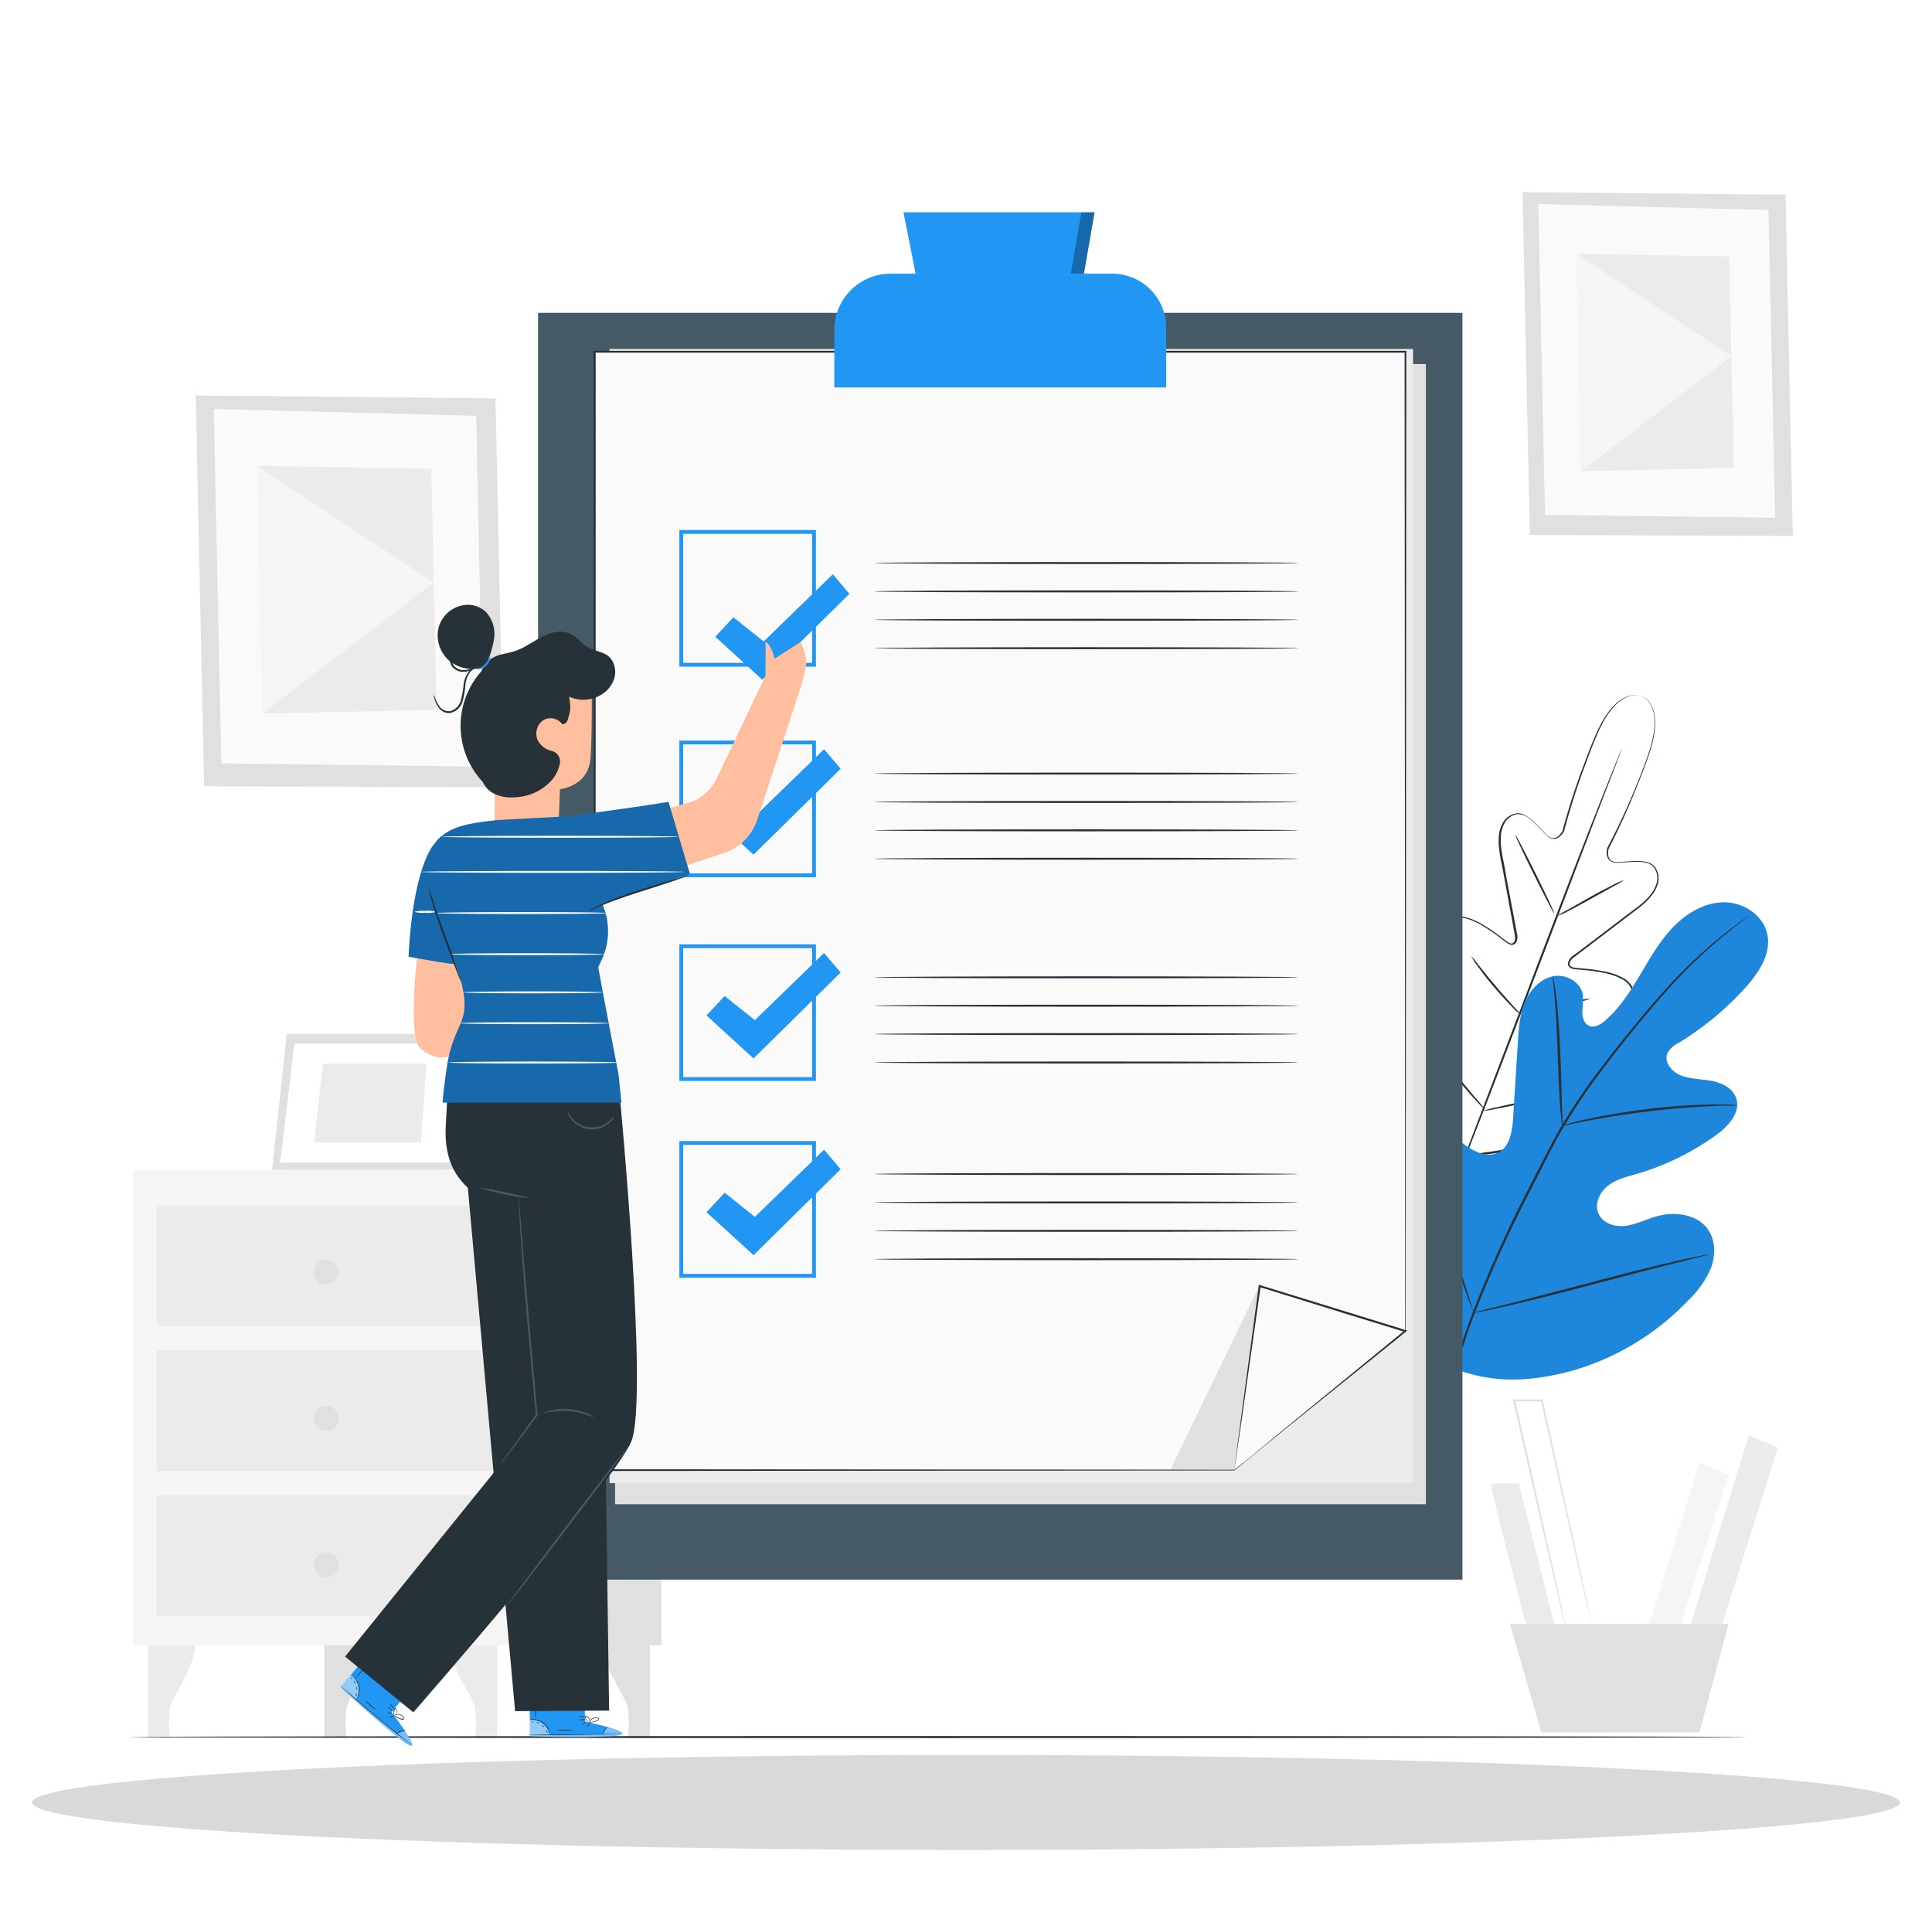 <svg xmlns="http://www.w3.org/2000/svg" width="295" height="291" fill="none"><g clip-path="url(#a)" filter="url(#b)"><g filter="url(#c)"><ellipse cx="147.5" cy="271.181" fill="#D9D9D9" rx="142.6" ry="7.251"/></g><path fill="#EBEBEB" d="M22.568 246.71v14.608h3.37a20.26 20.26 0 0 1 0-4.627c.32-1.717 3.98-6.152 3.87-9.958l-7.24-.023Z"/><path fill="#E0E0E0" d="M49.526 246.71v14.608h3.37a20.26 20.26 0 0 1 0-4.627c.32-1.717 3.98-6.152 3.87-9.958l-7.24-.023Z"/><path fill="#EBEBEB" d="M75.914 246.71v14.608h-3.376c.174-1.537.174-3.09 0-4.627-.325-1.717-3.98-6.152-3.876-9.958l7.252-.023Z"/><path fill="#E0E0E0" d="M99.24 246.71v14.608h-3.37c.174-1.537.174-3.09 0-4.627-.32-1.717-3.98-6.152-3.87-9.958l7.24-.023Z"/><path fill="#F5F5F5" d="M101.01 174.676H20.275v72.5h80.735v-72.5Z"/><path fill="#E0E0E0" d="m79.26 174.676.6 72.5h21.15v-72.5H79.26Z"/><path fill="#EBEBEB" d="M75.74 180.013H23.906v18.449h51.832v-18.449ZM75.74 202.135H23.906v18.449h51.832v-18.449ZM75.74 224.262H23.906v18.449h51.832v-18.449Z"/><path fill="#E0E0E0" d="m43.776 153.846-2.235 20.748h28.646l2.375-20.748H43.776Z"/><path fill="#fff" d="m44.957 155.336-2.176 18.152h25.852l2.09-18.152H44.957Z"/><path fill="#EBEBEB" d="m49.305 158.391-1.338 12.048H64.28l.838-12.048H49.305ZM71.537 162.78l5.92 11.896-7.27-.082 1.35-11.814Z"/><path fill="#E0E0E0" d="M51.72 190.198a1.894 1.894 0 0 1-1.167 1.757 1.898 1.898 0 1 1 1.167-1.757ZM51.72 212.547a1.898 1.898 0 1 1-3.796 0 1.898 1.898 0 0 1 3.796 0ZM51.72 234.89a1.898 1.898 0 1 1-3.796 0 1.898 1.898 0 0 1 3.796 0ZM75.658 56.82l-45.774-.442 1.274 59.655 45.775.169-1.275-59.381Z"/><path fill="#FAFAFA" d="m72.707 59.48-40.07-1.036 1.158 54.103 40.059.495-1.147-53.562Z"/><path fill="#EBEBEB" d="m65.869 67.564-26.592-.442.815 37.818 26.562-.57-.785-36.806Z"/><path fill="#F5F5F5" d="m40.092 104.94 26.15-19.997-26.965-17.82.815 37.817Z"/><path fill="#E0E0E0" d="m272.636 25.724-40.164-.39 1.123 52.34 40.153.145-1.112-52.095Z"/><path fill="#FAFAFA" d="m270.04 28.064-35.153-.914 1.019 47.462 35.141.431-1.007-46.979Z"/><path fill="#EBEBEB" d="m264.04 35.153-23.321-.39.71 33.174 23.303-.495-.692-32.29Z"/><path fill="#F5F5F5" d="m241.429 67.937 22.942-17.541-23.652-15.633.71 33.174Z"/><path fill="#EBEBEB" d="M227.647 222.499c-.168.512 5.82 23.28 5.82 23.28l4.109-.856-5.651-22.424h-4.278Z"/><path fill="#F5F5F5" d="m259.489 219.245-8.218 26.533h4.795l7.875-24.647-4.452-1.886Z"/><path fill="#EBEBEB" d="m267.02 215.136-9.417 30.643h4.795l9.074-28.757-4.452-1.886Z"/><path fill="#E0E0E0" d="m230.557 243.899 4.796 16.604h24.136l4.452-16.604h-33.384Z"/><path fill="#E0E0E0" d="M243.006 243.899a1.527 1.527 0 0 1-.052-.175l-.128-.506c-.111-.466-.262-1.123-.46-1.961l-1.659-7.252-5.418-24.182.146.122h-4.226l.146-.186c2.147 9.515 4.074 18.042 5.453 24.199a5688.79 5688.79 0 0 0 1.606 7.275c.175.844.32 1.502.419 1.973.041.216.076.384.099.512a.55.55 0 0 1 0 .181 1.527 1.527 0 0 1-.052-.175c-.035-.128-.076-.297-.128-.506-.116-.466-.274-1.123-.477-1.961-.402-1.746-.978-4.197-1.694-7.252-1.414-6.158-3.364-14.672-5.541-24.182l-.046-.181h4.54l.029.117c2.089 9.515 3.969 18.042 5.325 24.199.658 3.067 1.193 5.541 1.565 7.275.175.844.309 1.502.408 1.973l.099.512a.575.575 0 0 1 .046.181Z"/><path fill="#263238" d="M266.595 261.196c0 .081-55.255.151-123.384.151-68.13 0-123.384-.07-123.384-.151 0-.082 55.243-.152 123.413-.152 68.169 0 123.355.07 123.355.152ZM250.706 102.345a2.864 2.864 0 0 0-1.676-.128c-.674.173-1.3.495-1.833.943a9.688 9.688 0 0 0-1.863 2.17c-1.193 1.828-2.13 4.354-3.224 7.299a106.605 106.605 0 0 0-3.282 10.26 2.958 2.958 0 0 1-.676.844 1.336 1.336 0 0 1-1.059.338 1.984 1.984 0 0 1-.972-.582c-.273-.25-.529-.518-.785-.792a18.835 18.835 0 0 0-1.613-1.571 2.976 2.976 0 0 0-2.042-.832 2.75 2.75 0 0 0-1.869 1.245 4.74 4.74 0 0 0-.646 2.328c-.099 1.665.384 3.347.675 5.087.291 1.74.658 3.527.996 5.348.174.914.343 1.834.518 2.765l.262 1.408a1.815 1.815 0 0 1-.169 1.49.716.716 0 0 1-.347.251.715.715 0 0 1-.427.011 2.036 2.036 0 0 1-.693-.355l-1.164-.885a27.749 27.749 0 0 0-2.468-1.664 9.542 9.542 0 0 0-2.758-1.164 3.19 3.19 0 0 0-1.467 0c-.48.121-.904.405-1.199.803a4.912 4.912 0 0 0-.785 2.91c.001 1.059.105 2.115.308 3.155a40.07 40.07 0 0 0 1.775 6.274c.222.521.391 1.063.506 1.617a1.164 1.164 0 0 1-.215.903 1.49 1.49 0 0 1-.169.168.653.653 0 0 1-.227.134.71.71 0 0 1-.506-.116 8.404 8.404 0 0 1-1.344-1.071l-1.246-1.164a18.503 18.503 0 0 0-2.648-2.13 5.499 5.499 0 0 0-1.531-.699 1.901 1.901 0 0 0-1.554.192 2.255 2.255 0 0 0-.878 1.351 6.852 6.852 0 0 0-.21 1.699c.006 1.177.152 2.35.437 3.492a30.052 30.052 0 0 0 2.531 6.687 50.362 50.362 0 0 0 3.766 6.257 33.905 33.905 0 0 0 2.27 2.91c.779.966 1.571 1.926 2.363 2.91v.035l-.14-.058 3.701-.536a35.705 35.705 0 0 0 3.649-.628 51.627 51.627 0 0 0 6.984-2.101 30.49 30.49 0 0 0 6.373-3.254 14.272 14.272 0 0 0 2.66-2.275c.39-.424.724-.895.995-1.403.278-.48.369-1.046.256-1.589a1.882 1.882 0 0 0-1.018-1.193 5.813 5.813 0 0 0-1.601-.512 18.88 18.88 0 0 0-3.393-.204h-1.699a8.58 8.58 0 0 1-1.746-.11.69.69 0 0 1-.454-.257.655.655 0 0 1-.076-.256 1.052 1.052 0 0 1 0-.238 1.201 1.201 0 0 1 .448-.809 8.837 8.837 0 0 1 1.461-.856 39.534 39.534 0 0 0 5.535-3.451 15.772 15.772 0 0 0 2.328-2.13 4.914 4.914 0 0 0 1.374-2.677 2.155 2.155 0 0 0-.35-1.403 3.157 3.157 0 0 0-1.082-.989 9.428 9.428 0 0 0-2.811-1.007 26.81 26.81 0 0 0-2.945-.425l-1.467-.14a1.898 1.898 0 0 1-.751-.203.734.734 0 0 1-.389-.722 1.841 1.841 0 0 1 .878-1.211l1.164-.861 2.241-1.705 4.33-3.289c1.391-1.088 2.875-2.008 3.923-3.311a4.704 4.704 0 0 0 1.071-2.142 2.753 2.753 0 0 0-.547-2.182 1.978 1.978 0 0 0-.949-.582 4.557 4.557 0 0 0-1.123-.187c-.75-.019-1.5.008-2.247.082-.372 0-.745.052-1.111.058a1.969 1.969 0 0 1-1.1-.239 1.335 1.335 0 0 1-.582-.96 3.054 3.054 0 0 1 .064-1.082 106.272 106.272 0 0 0 4.51-9.702c1.164-2.91 2.171-5.413 2.532-7.566a9.92 9.92 0 0 0 .116-2.852 4.535 4.535 0 0 0-.681-1.944 2.68 2.68 0 0 0-1.286-1.071c.141.038.276.095.402.169.374.214.693.513.931.873.38.592.621 1.263.704 1.961a9.8 9.8 0 0 1-.087 2.881c-.349 2.159-1.339 4.656-2.497 7.566a105.877 105.877 0 0 1-4.435 9.818c-.08.328-.1.667-.058 1.001a1.174 1.174 0 0 0 .477.833c.304.16.647.231.99.203.36 0 .727-.035 1.1-.064a18.389 18.389 0 0 1 2.275-.087c.395.016.786.08 1.164.192.4.107.763.322 1.048.623.253.326.436.702.537 1.102.1.401.115.819.045 1.226a4.85 4.85 0 0 1-1.118 2.246c-1.076 1.339-2.572 2.27-3.951 3.364l-4.325 3.294-2.235 1.7-1.134.867a2.638 2.638 0 0 0-.518.454 1.194 1.194 0 0 0-.268.582.48.48 0 0 0 .262.477c.205.1.429.157.657.169l1.467.14a26.02 26.02 0 0 1 2.968.425 9.783 9.783 0 0 1 2.91 1.03c.464.267.862.635 1.164 1.076.304.463.443 1.015.396 1.566a5.23 5.23 0 0 1-1.438 2.84c-.722.8-1.522 1.527-2.386 2.171a40.194 40.194 0 0 1-5.57 3.492 8.33 8.33 0 0 0-1.408.815.9.9 0 0 0-.349.791c0 .047 0 .158.041.152a.494.494 0 0 0 .267.122c.547.088 1.1.123 1.653.105h1.7a18.136 18.136 0 0 1 3.445.203 5.736 5.736 0 0 1 1.688.542 2.193 2.193 0 0 1 1.164 1.379c.132.611.032 1.25-.279 1.793a7.028 7.028 0 0 1-1.036 1.46 14.596 14.596 0 0 1-2.713 2.328 30.221 30.221 0 0 1-6.436 3.289 51.135 51.135 0 0 1-7.043 2.118c-1.208.274-2.43.484-3.66.629l-3.708.541h-.087l-.052-.07h-.03l-2.363-2.91a35.711 35.711 0 0 1-2.275-2.91 50.6 50.6 0 0 1-3.795-6.303 30.508 30.508 0 0 1-2.543-6.757 14.513 14.513 0 0 1-.448-3.544c0-.601.075-1.199.221-1.781a2.548 2.548 0 0 1 1.001-1.513 2.19 2.19 0 0 1 1.793-.233 5.808 5.808 0 0 1 1.606.733 18.473 18.473 0 0 1 2.689 2.165l1.245 1.164c.396.385.829.73 1.292 1.03.083.06.183.093.285.093 0 0 .088-.052.128-.081l.128-.128a.884.884 0 0 0 .152-.687 8.129 8.129 0 0 0-.489-1.554 40.169 40.169 0 0 1-1.781-6.32 16.526 16.526 0 0 1-.308-3.207 5.189 5.189 0 0 1 .849-3.073 2.436 2.436 0 0 1 1.339-.896 3.467 3.467 0 0 1 1.589 0 9.75 9.75 0 0 1 2.834 1.164 25.63 25.63 0 0 1 2.491 1.682l1.164.884c.173.141.371.249.582.32a.478.478 0 0 0 .518-.174c.115-.174.181-.375.192-.582a2.52 2.52 0 0 0-.076-.687c-.087-.472-.168-.937-.256-1.403-.174-.931-.343-1.856-.512-2.764-.332-1.828-.663-3.609-.983-5.349-.321-1.74-.769-3.428-.67-5.145.017-.85.254-1.682.687-2.415a2.954 2.954 0 0 1 2.031-1.339c.412-.033.826.049 1.193.239.358.173.692.39.996.646.575.497 1.119 1.03 1.629 1.595.248.271.505.533.768.785.237.251.54.431.873.518a1.156 1.156 0 0 0 .914-.296c.255-.22.468-.485.629-.78a104.592 104.592 0 0 1 3.329-10.273c1.106-2.939 2.06-5.47 3.276-7.298a9.691 9.691 0 0 1 1.898-2.177 4.601 4.601 0 0 1 1.868-.931 2.795 2.795 0 0 1 1.28 0c.17.021.336.07.489.146Z"/><path fill="#263238" d="M247.651 110.26a.689.689 0 0 1-.059.192l-.197.547c-.193.495-.46 1.199-.798 2.09-.71 1.833-1.717 4.458-2.962 7.688l-9.667 25.398c-3.76 9.894-7.205 18.898-9.755 25.37-1.268 3.236-2.328 5.849-3.049 7.653-.361.885-.646 1.577-.85 2.066-.099.227-.169.402-.227.541l-.087.175a.67.67 0 0 1 .058-.186c.047-.14.116-.32.198-.547.192-.501.46-1.199.797-2.096.71-1.833 1.717-4.452 2.963-7.682l9.667-25.387c3.759-9.923 7.199-18.892 9.754-25.363 1.269-3.236 2.328-5.855 3.05-7.654.36-.884.646-1.583.849-2.072.099-.221.169-.401.227-.535l.088-.198Z"/><path fill="#263238" d="M247.965 130.368c-.46.33-.947.62-1.455.867l-3.562 1.979c-1.397.774-2.666 1.467-3.603 1.938a7.926 7.926 0 0 1-1.553.675 11.78 11.78 0 0 1 1.455-.867l3.55-2.008a83.45 83.45 0 0 1 3.614-1.909 8.885 8.885 0 0 1 1.554-.675ZM237.32 135.455c-.076.035-1.461-2.607-3.09-5.902-1.63-3.294-2.91-5.994-2.823-6.035.087-.041 1.461 2.607 3.096 5.902 1.636 3.294 2.893 5.994 2.817 6.035ZM232.233 150.953a8.46 8.46 0 0 1-1.28-1.164c-.757-.756-1.746-1.833-2.823-3.078a43.282 43.282 0 0 1-2.566-3.295 8.148 8.148 0 0 1-.937-1.455c.399.416.769.859 1.106 1.327.663.838 1.577 1.985 2.63 3.225 1.054 1.239 2.031 2.328 2.741 3.125a11.4 11.4 0 0 1 1.129 1.315ZM242.878 148.451a8.737 8.737 0 0 1-1.536.454c-.955.238-2.282.547-3.748.873-1.467.326-2.806.582-3.772.791a8.216 8.216 0 0 1-1.583.239 8.562 8.562 0 0 1 1.537-.448c.954-.239 2.281-.582 3.754-.879 1.472-.297 2.799-.582 3.765-.786a8.644 8.644 0 0 1 1.583-.244ZM240.125 162.71c-.646.223-1.307.4-1.978.529-1.234.286-2.91.664-4.819 1.06-1.909.395-3.603.745-4.843.977-.664.159-1.339.266-2.019.32a13.78 13.78 0 0 1 1.979-.529c1.228-.285 2.91-.664 4.819-1.059 1.909-.396 3.596-.745 4.836-.978a13.21 13.21 0 0 1 2.025-.32ZM226.768 165.433a2.272 2.272 0 0 1-.436-.395c-.268-.268-.64-.664-1.1-1.164a85.033 85.033 0 0 1-6.612-8.265 35.265 35.265 0 0 1-.896-1.327 2.078 2.078 0 0 1-.291-.518c.146.134.275.284.384.449l.978 1.274c.815 1.077 1.95 2.561 3.242 4.167a210.591 210.591 0 0 0 3.358 4.074c.495.538.953 1.108 1.373 1.705Z"/><path fill="#2196F3" d="M220.948 204.422c-10.103-8.148-11.57-22.076-10.301-34.42.215-2.06.134-4.254 1.24-6 1.105-1.746 3.492-2.823 5.278-1.828 1.485.827 2.026 2.66 2.782 4.191a12.131 12.131 0 0 0 4.528 4.958c1.269.774 2.87 1.304 4.214.675 1.851-.861 2.229-3.305 2.357-5.36l.716-11.488c.128-2.061.268-4.156 1.042-6.059.774-1.903 2.328-3.62 4.301-4.039 1.973-.419 4.33.884 4.603 2.91a18.73 18.73 0 0 1-.116 2.561c0 .855.332 1.827 1.123 2.118.792.291 1.665-.227 2.328-.786 2.264-1.926 3.882-4.498 5.413-7.065 1.53-2.567 3.015-5.197 5.098-7.327 2.084-2.131 4.86-3.743 7.816-3.708 2.957.035 5.96 2.066 6.507 5.005.547 2.939-1.344 5.774-3.346 7.991a45.953 45.953 0 0 1-10.197 8.457 3.767 3.767 0 0 0-1.746 1.606c-.541 1.339.663 2.788 1.985 3.335 1.495.611 3.172.582 4.76.867 1.589.285 3.277 1.123 3.778 2.677.698 2.159-1.211 4.237-3.038 5.564a39.466 39.466 0 0 1-12.03 5.925c-1.554.448-3.178.821-4.47 1.798-1.292.978-2.154 2.776-1.513 4.272.64 1.496 2.496 2.095 4.074 1.909 1.577-.186 3.078-.948 4.627-1.414 2.91-.873 6.53-.425 8.148 2.136 1.076 1.688 1.03 3.928.296 5.82a15.045 15.045 0 0 1-3.463 4.865 39.574 39.574 0 0 1-17.681 10.698c-6.704 1.821-12.804 2.019-19.159-.809"/><path fill="#000" d="M220.948 204.422c-10.103-8.148-11.57-22.076-10.301-34.42.215-2.06.134-4.254 1.24-6 1.105-1.746 3.492-2.823 5.278-1.828 1.485.827 2.026 2.66 2.782 4.191a12.131 12.131 0 0 0 4.528 4.958c1.269.774 2.87 1.304 4.214.675 1.851-.861 2.229-3.305 2.357-5.36l.716-11.488c.128-2.061.268-4.156 1.042-6.059.774-1.903 2.328-3.62 4.301-4.039 1.973-.419 4.33.884 4.603 2.91a18.73 18.73 0 0 1-.116 2.561c0 .855.332 1.827 1.123 2.118.792.291 1.665-.227 2.328-.786 2.264-1.926 3.882-4.498 5.413-7.065 1.53-2.567 3.015-5.197 5.098-7.327 2.084-2.131 4.86-3.743 7.816-3.708 2.957.035 5.96 2.066 6.507 5.005.547 2.939-1.344 5.774-3.346 7.991a45.953 45.953 0 0 1-10.197 8.457 3.767 3.767 0 0 0-1.746 1.606c-.541 1.339.663 2.788 1.985 3.335 1.495.611 3.172.582 4.76.867 1.589.285 3.277 1.123 3.778 2.677.698 2.159-1.211 4.237-3.038 5.564a39.466 39.466 0 0 1-12.03 5.925c-1.554.448-3.178.821-4.47 1.798-1.292.978-2.154 2.776-1.513 4.272.64 1.496 2.496 2.095 4.074 1.909 1.577-.186 3.078-.948 4.627-1.414 2.91-.873 6.53-.425 8.148 2.136 1.076 1.688 1.03 3.928.296 5.82a15.045 15.045 0 0 1-3.463 4.865 39.574 39.574 0 0 1-17.681 10.698c-6.704 1.821-12.804 2.019-19.159-.809" opacity=".1"/><path fill="#263238" d="M220.157 213.594a90.712 90.712 0 0 1 4.516-16.698 185.075 185.075 0 0 1 8.666-19.316l2.532-4.947c.838-1.624 1.665-3.23 2.572-4.755a93.367 93.367 0 0 1 5.71-8.451c1.95-2.601 3.888-4.999 5.721-7.228 1.833-2.229 3.591-4.266 5.267-6.059a73.678 73.678 0 0 1 11.052-9.754l.669-.471c.074-.057.152-.107.233-.152a.976.976 0 0 1-.209.181l-.646.506a73.42 73.42 0 0 0-2.474 1.95 77.107 77.107 0 0 0-8.427 7.926c-1.659 1.799-3.399 3.847-5.238 6.077a193.205 193.205 0 0 0-5.686 7.24 91.16 91.16 0 0 0-5.669 8.427 73.604 73.604 0 0 0-2.555 4.737l-2.532 4.947a190.68 190.68 0 0 0-8.677 19.265 92.567 92.567 0 0 0-4.581 16.622"/><path fill="#263238" d="M238.554 167.861a4.015 4.015 0 0 1-.146-.891 70.715 70.715 0 0 1-.215-2.444c-.145-2.061-.256-4.924-.367-8.073-.11-3.148-.262-6.006-.442-8.066a104.328 104.328 0 0 0-.227-2.433c-.052-.298-.07-.6-.052-.902.094.286.161.58.198.879.104.582.227 1.402.349 2.433.25 2.054.442 4.912.582 8.072.139 3.16.192 5.925.256 8.078.041.972.07 1.787.099 2.444a4.78 4.78 0 0 1-.035.903ZM265.303 164.735a5.272 5.272 0 0 1-1.065.058c-.681 0-1.665 0-2.91.082-2.433.099-5.82.343-9.493.785-3.672.443-7.024.984-9.422 1.45-1.199.221-2.165.43-2.835.582-.343.09-.693.151-1.047.18a6.09 6.09 0 0 1 1.012-.326 48.911 48.911 0 0 1 2.817-.692c2.387-.53 5.721-1.118 9.429-1.566a92.926 92.926 0 0 1 9.533-.669c1.222 0 2.211 0 2.91.035.359-.005.717.022 1.071.081ZM225.034 196.419a1.203 1.203 0 0 1-.157-.332l-.39-.989c-.332-.855-.78-2.113-1.309-3.667-1.066-3.113-2.404-7.461-3.818-12.274-1.415-4.813-2.707-9.172-3.708-12.303-.489-1.525-.896-2.777-1.193-3.708l-.32-1.007a1.353 1.353 0 0 1-.087-.36c.066.103.119.215.157.331.105.268.233.582.384.99.332.855.78 2.112 1.315 3.666 1.065 3.114 2.404 7.462 3.812 12.281 1.409 4.818 2.713 9.166 3.714 12.297.488 1.525.89 2.776 1.164 3.708l.32 1.006c.055.115.094.236.116.361ZM260.909 187.515c-.113.06-.235.101-.361.122l-1.042.273-3.841.961c-3.248.809-7.712 1.979-12.647 3.282-4.935 1.304-9.417 2.433-12.682 3.178-1.629.372-2.951.663-3.87.844l-1.059.204c-.122.03-.247.044-.373.04.113-.054.232-.093.355-.116l1.048-.274 3.841-.96c3.242-.809 7.711-1.985 12.647-3.288 4.935-1.304 9.417-2.433 12.676-3.178a141.03 141.03 0 0 1 3.87-.838l1.059-.204c.124-.03.251-.046.379-.046Z"/><path fill="#455A64" d="M223.3 43.76H82.159V237.16H223.3V43.761Z"/><path fill="#E0E0E0" d="M217.718 225.659H93.915V51.577h123.803v174.082Z"/><path fill="#EBEBEB" d="M215.763 222.429H93.071V49.279h122.692v173.15Z"/><path fill="#FAFAFA" d="m202.581 208.956-14.131 11.506H90.784V49.715h123.803v149.504l-12.006 9.737Z"/><path fill="#263238" d="M202.581 208.938s.25-.215.756-.628l2.264-1.851 8.957-7.293v.035c0-24.56-.046-79.152-.087-149.504l.134.14H90.802l.15-.152c0 64.195 0 123.414-.034 170.748l-.116-.123 97.665.07h-.035l10.616-8.608 2.66-2.147c.582-.477.89-.71.89-.71l-.873.727-2.66 2.206-10.581 8.649-97.7.081h-.122v-.122c0-47.334 0-106.553-.03-170.747v-.152h124.095v.134c-.041 70.376-.076 124.944-.087 149.504l-8.992 7.258-2.276 1.903-.791.582Z"/><path fill="#2196F3" d="M135.982 37.783h33.844a8.234 8.234 0 0 1 8.235 8.236v9.131h-50.669v-8.782a8.592 8.592 0 0 1 8.59-8.585Z"/><path fill="#2196F3" d="m139.806 37.783-1.851-9.37h29.176l-1.624 9.37h-25.701ZM124.587 97.776h-20.853V76.917h20.853v20.86Zm-20.271-.582h19.689V77.5h-19.689v19.695Z"/><path fill="#263238" d="M198.297 81.957c0 .082-14.521.152-32.423.152s-32.429-.07-32.429-.152c0-.081 14.515-.151 32.429-.151s32.423.064 32.423.151ZM198.297 86.287c0 .088-14.521.152-32.423.152s-32.429-.064-32.429-.152c0-.087 14.515-.151 32.429-.151s32.423.07 32.423.151ZM198.297 90.623c0 .082-14.521.152-32.423.152s-32.429-.07-32.429-.152c0-.081 14.515-.151 32.429-.151s32.423.07 32.423.151ZM198.297 94.96c0 .08-14.521.15-32.423.15s-32.429-.07-32.429-.15c0-.082 14.515-.152 32.429-.152s32.423.058 32.423.151Z"/><path fill="#2196F3" d="M124.587 129.92h-20.853v-20.859h20.853v20.859Zm-20.271-.582h19.689v-19.695h-19.689v19.695Z"/><path fill="#2196F3" d="m107.877 119.921 2.771-2.974 4.615 3.69 10.563-10.255 2.532 2.986-13.299 13.118-7.182-6.565Z"/><path fill="#263238" d="M198.297 114.101c0 .082-14.521.152-32.423.152s-32.429-.07-32.429-.152c0-.081 14.515-.151 32.429-.151s32.423.07 32.423.151ZM198.297 118.437c0 .082-14.521.152-32.423.152s-32.429-.07-32.429-.152c0-.081 14.515-.151 32.429-.151s32.423.064 32.423.151ZM198.297 122.767c0 .087-14.521.151-32.423.151s-32.429-.064-32.429-.151 14.515-.151 32.429-.151 32.423.07 32.423.151ZM198.297 127.103c0 .081-14.521.151-32.423.151s-32.429-.07-32.429-.151c0-.082 14.515-.151 32.429-.151s32.423.069 32.423.151Z"/><path fill="#2196F3" d="M124.587 161.028h-20.853v-20.859h20.853v20.859Zm-20.271-.582h19.689v-19.695h-19.689v19.695Z"/><path fill="#2196F3" d="m107.877 151.029 2.771-2.974 4.615 3.69 10.563-10.255 2.532 2.986-13.299 13.118-7.182-6.565Z"/><path fill="#263238" d="M198.297 145.209c0 .082-14.521.151-32.423.151s-32.429-.069-32.429-.151c0-.081 14.515-.151 32.429-.151s32.423.064 32.423.151ZM198.297 149.539c0 .088-14.521.152-32.423.152s-32.429-.064-32.429-.152c0-.087 14.515-.151 32.429-.151s32.423.07 32.423.151ZM198.297 153.875c0 .087-14.521.151-32.423.151s-32.429-.064-32.429-.151 14.515-.151 32.429-.151 32.423.069 32.423.151ZM198.297 158.211c0 .081-14.521.151-32.423.151s-32.429-.07-32.429-.151c0-.082 14.515-.151 32.429-.151s32.423.069 32.423.151Z"/><path fill="#2196F3" d="M124.587 191.065h-20.853v-20.859h20.853v20.859Zm-20.271-.582h19.689v-19.695h-19.689v19.695Z"/><path fill="#2196F3" d="m107.877 181.066 2.771-2.974 4.615 3.69 10.563-10.255 2.532 2.98-13.299 13.118-7.182-6.559Z"/><path fill="#263238" d="M198.297 175.24c0 .087-14.521.152-32.423.152s-32.429-.065-32.429-.152 14.515-.151 32.429-.151 32.423.093 32.423.151ZM198.297 179.576c0 .082-14.521.151-32.423.151s-32.429-.069-32.429-.151c0-.081 14.515-.151 32.429-.151s32.423.07 32.423.151ZM198.297 183.912c0 .082-14.521.151-32.423.151s-32.429-.069-32.429-.151c0-.081 14.515-.151 32.429-.151s32.423.064 32.423.151ZM198.297 188.242c0 .087-14.521.151-32.423.151s-32.429-.064-32.429-.151 14.515-.151 32.429-.151 32.423.07 32.423.151Z"/><path fill="#E0E0E0" d="m192.332 192.194-13.573 28.11h9.691l3.882-28.11Z"/><path fill="#FAFAFA" d="m188.449 220.462 3.882-28.111 22.256 6.868-26.138 21.243Z"/><path fill="#263238" d="m188.449 220.462 7.485-6.164 18.56-15.196.052.256-8.596-2.642-13.636-4.231.18-.116c-1.164 8.148-2.159 15.161-2.863 20.131-.704 4.836-1.065 7.333-1.164 7.962a1.366 1.366 0 0 1 0-.128l.052-.384c.047-.367.111-.879.198-1.531.181-1.368.437-3.329.763-5.82.675-5.011 1.618-12.059 2.718-20.294v-.163l.157.046 13.671 4.214 8.59 2.654.268.081-.215.175a15299.989 15299.989 0 0 1-18.787 15.132l-5.489 4.406-1.466 1.164-.373.296-.105.152Z"/><path fill="#000" d="m165.111 28.413-1.606 9.37h2.002l1.624-9.37h-2.555" opacity=".3"/><path fill="#FFBE9D" d="M79.656 127.237a5.23 5.23 0 0 0 3.88-1.313 5.25 5.25 0 0 0 1.748-3.704c.11-2.852.21-5.733.21-5.733s4.318-.401 4.656-4.656c.337-4.254.169-14.137.169-14.137a14.88 14.88 0 0 0-15.05.966l.261 15.039v8.096c.006 2.689 1.42 5.238 4.126 5.442Z"/><path fill="#263238" d="M85.866 106.593a2.198 2.198 0 0 0-2.91-.64 2.485 2.485 0 0 0-.826 3.108 3.263 3.263 0 0 0 2.095 1.583 1.643 1.643 0 0 1 1.286 1.746 5.472 5.472 0 0 1-1.501 2.974 7.884 7.884 0 0 1-4.947 2.328c-1.822.215-3.906-.163-4.965-1.659-.774-1.088-.826-2.514-.855-3.847l-.198-9.451a13.782 13.782 0 0 1 .215-3.394 4.563 4.563 0 0 1 1.793-2.805c1.041-.686 2.357-.745 3.538-1.123 1.484-.483 2.742-1.46 4.127-2.17 1.385-.71 3.078-1.136 4.47-.437 1 .5 1.67 1.495 2.636 2.048 1.385.786 3.265.582 3.934 2.642a3.422 3.422 0 0 1 0 2.171c-.937 2.765-4.359 3.882-6.827 2.689-.046.466.413 1.508-.081 2.986-.157.477-.21 1.193-.949 1.21"/><path fill="#263238" d="M74.07 97.776a14.548 14.548 0 0 0 1.373-4.295 4.922 4.922 0 0 0-1.345-4.15 4.073 4.073 0 0 0-2.817-.995 4.76 4.76 0 0 0-4.295 3.405 5.121 5.121 0 0 0 1.746 5.238 5.57 5.57 0 0 0 5.54.721"/><path fill="#2196F3" d="M74.907 96.234a2.107 2.107 0 0 1-2.025 1.978c0-.087.628-.256 1.164-.815.535-.558.78-1.187.861-1.163Z"/><path fill="#263238" d="M73.504 97.281c-.333.35-.728.636-1.163.844a3.346 3.346 0 0 1-1.525.437 2.134 2.134 0 0 1-1.787-.803 2.357 2.357 0 0 1-.314-1.933c.135-.517.379-.999.715-1.414a4.34 4.34 0 0 1 1.013-1.018c-.259.402-.539.79-.838 1.164a3.81 3.81 0 0 0-.617 1.35 2.129 2.129 0 0 0 .285 1.693 1.909 1.909 0 0 0 1.543.699 3.33 3.33 0 0 0 1.431-.35c.757-.39 1.228-.715 1.257-.669Z"/><path fill="#263238" d="M66.241 102.106c.088.148.156.306.204.471.15.436.365.848.634 1.223a1.745 1.745 0 0 0 1.67.768 2.332 2.332 0 0 0 1.613-1.624c.209-.814.355-1.643.436-2.479a3.848 3.848 0 0 1 .815-1.962 2.164 2.164 0 0 1 1.246-.71.815.815 0 0 1 .523.047s-.192 0-.5.07c-.437.12-.825.377-1.106.733a3.789 3.789 0 0 0-.704 1.862c-.067.857-.21 1.706-.425 2.538a2.546 2.546 0 0 1-1.845 1.798 1.742 1.742 0 0 1-1.164-.221 2.398 2.398 0 0 1-.733-.692 4.258 4.258 0 0 1-.582-1.31 1.363 1.363 0 0 1-.082-.512Z"/><path fill="#FFBE9D" d="M64.14 138.01s-2.182 15.958 0 17.983c2.183 2.026 4.272 1.351 4.272 1.351l4.15-3.492.814-15.866-9.236.024Z"/><path fill="#2196F3" d="m109.216 93.213 2.77-2.974 4.616 3.69 10.563-10.255 2.532 2.986-13.299 13.118-7.182-6.565Z"/><path fill="#FFBE9D" d="m122.23 94.022-4.016 2.578c-.181-1.589-1.391-3.16-1.333-2.363.058.798 0 4.936 0 4.936l-7.153 15.068c-.972 2.386-2.945 3.887-4.417 4.242l-6.699 1.991 2.613 8.84 9.312-3.084a8.016 8.016 0 0 0 5.093-5.104l6.402-19.509c.425-1.257.767-2.54 1.024-3.841.279-1.635-.826-3.754-.826-3.754Z"/><path fill="#2196F3" d="m89.33 258.827-.106-4.464-8.369.134.076 6.536.524.029c2.328.087 11.762.297 13.298-.192 1.712-.553-5.424-2.043-5.424-2.043Z"/><path fill="#fff" d="M83.969 260.922a2.91 2.91 0 0 0-1.1-1.746 2.81 2.81 0 0 0-1.967-.582l.035 2.328h3.032Z" opacity=".5"/><path fill="#fff" d="M92.792 259.682s2.503.675 2.2 1.095c-.303.419-9.859.582-14.084.256v-.187l11.15-.075s.274-1.06.734-1.089Z" opacity=".4"/><path fill="#263238" d="M80.809 260.841H81.367l1.525.04c1.287.03 3.062.041 5.023 0 1.961-.04 3.742-.093 5.023-.157l1.524-.087.414-.029h.14H94.456l-1.52.058c-1.286.041-3.06.099-5.022.128-1.961.029-3.737 0-5.023 0h-2.101l.018.047Z"/><path fill="#263238" d="M92.094 260.899c.06-.253.152-.497.273-.728a3.49 3.49 0 0 1 .507-.582 1.365 1.365 0 0 0-.78 1.321v-.011ZM89.603 259.682s.14-.128.262-.32.192-.366.168-.378c-.023-.012-.14.128-.256.32-.116.192-.198.367-.174.378ZM88.922 259.339s.145-.07.29-.204c.146-.133.24-.256.222-.273-.018-.018-.151.07-.291.198-.14.128-.245.256-.221.279ZM88.48 258.553c.139.051.289.067.436.047a.953.953 0 0 0 .437-.052 1.094 1.094 0 0 0-.437-.047.967.967 0 0 0-.436.052ZM88.322 258a.898.898 0 0 0 .49.134.891.891 0 0 0 .505-.075 2.615 2.615 0 0 0-.5 0 2.745 2.745 0 0 0-.495-.059Z"/><path fill="#263238" d="M89.882 258.949c.177.033.358.033.535 0 .198-.026.393-.071.582-.134a1.75 1.75 0 0 0 .326-.139.28.28 0 0 0 .134-.169.221.221 0 0 0-.087-.215.997.997 0 0 0-1.216.308 1.073 1.073 0 0 0-.17.361.347.347 0 0 0 0 .145c.056-.164.137-.319.24-.459.12-.143.277-.25.453-.309a.856.856 0 0 1 .646.035c.082.064.053.163-.04.221a1.758 1.758 0 0 1-.303.134c-.19.066-.384.116-.582.151-.32.053-.518.053-.518.07Z"/><path fill="#263238" d="M90.016 258.99a.52.52 0 0 0 .058-.373.936.936 0 0 0-.157-.39.548.548 0 0 0-.448-.267.195.195 0 0 0-.076.032.206.206 0 0 0-.087.218.587.587 0 0 0 .093.239c.07.119.159.227.262.32.083.096.19.17.308.215 0 0-.104-.093-.256-.262a2.127 2.127 0 0 1-.232-.32c-.076-.111-.128-.314 0-.343.128-.029.273.116.355.221a.942.942 0 0 1 .163.349c.016.12.021.24.017.361ZM80.948 258.548h.617a2.617 2.617 0 0 1 2.218 1.711c.133.355.15.582.168.582a.422.422 0 0 0 0-.169 2.464 2.464 0 0 0-.099-.448 2.554 2.554 0 0 0-2.281-1.746 2.08 2.08 0 0 0-.46 0 .444.444 0 0 0-.163.07Z"/><path fill="#263238" d="M81.763 255.056c-.052.57-.067 1.144-.046 1.717a14.12 14.12 0 0 0 .052 1.746 13.59 13.59 0 0 0 .046-1.746 15.617 15.617 0 0 0-.052-1.717ZM85.005 260.09c.404.083.816.116 1.228.099.41.017.822-.022 1.222-.116 0-.03-.582 0-1.222 0s-1.222-.012-1.228.017ZM83.37 260.107l.098.245c.053.128.093.233.123.233.029 0 .04-.134-.03-.28-.07-.145-.174-.215-.192-.198ZM82.735 259.351s.035.105.128.192c.093.087.175.14.192.122.018-.017-.035-.111-.122-.192s-.175-.145-.198-.122ZM81.845 258.99s.122 0 .244.064.21.105.233.087c.023-.017-.047-.133-.204-.18a.34.34 0 0 0-.273.029ZM81.216 258.856s.035.07.105.093c.07.024.134.029.145 0 .012-.029-.04-.07-.11-.093-.07-.023-.134-.029-.14 0Z"/><path fill="#2196F3" d="m59.787 257.401 2.84-3.451-6.437-5.36-4.202 5.005.373.361c1.693 1.577 8.73 7.897 10.208 8.526 1.659.704-2.782-5.081-2.782-5.081Z"/><path fill="#fff" d="M54.38 255.498a2.91 2.91 0 0 0 .32-2.055 2.805 2.805 0 0 0-1.117-1.716l-1.531 1.786 2.328 1.985Z" opacity=".5"/><path fill="#fff" d="M61.876 260.323s1.455 2.147.955 2.264c-.5.116-7.869-6.007-10.843-8.992l.128-.134 8.503 7.217s.867-.652 1.257-.355Z" opacity=".4"/><path fill="#263238" d="m52.017 253.374.099.104.303.285 1.129 1.025c.954.855 2.293 2.025 3.8 3.282a192.516 192.516 0 0 0 3.911 3.161l1.21.925.332.244.123.082-.11-.099-.32-.262-1.165-.949a226.83 226.83 0 0 1-7.711-6.437l-1.164-1.001-.315-.273-.122-.087Z"/><path fill="#263238" d="M60.532 260.777c.212-.155.443-.282.687-.379.251-.064.508-.103.768-.116a1.167 1.167 0 0 0-.803 0 1.16 1.16 0 0 0-.652.495ZM59.438 258.227c0 .03.192 0 .407-.075.215-.076.39-.146.378-.175-.011-.029-.192 0-.407.076a.982.982 0 0 0-.378.174ZM59.147 257.518s.157.046.355.04c.198-.006.349-.035.349-.064 0-.029-.163-.046-.355-.04a.776.776 0 0 0-.35.064ZM59.321 256.662s.117.163.303.32c.105.106.23.191.367.25 0 0-.117-.168-.303-.326-.186-.157-.343-.291-.367-.244ZM59.566 256.115a1.21 1.21 0 0 0 .715.692 3.912 3.912 0 0 0-.36-.343c-.192-.186-.303-.384-.355-.349Z"/><path fill="#263238" d="M60.124 257.826c.116.139.256.255.413.343.166.107.341.197.524.268.108.049.222.086.338.11a.283.283 0 0 0 .21-.046.208.208 0 0 0 .075-.215.988.988 0 0 0-1.123-.582.89.89 0 0 0-.367.163.386.386 0 0 0-.105.098c.15-.09.313-.155.483-.192a.985.985 0 0 1 .547.064c.208.081.375.24.466.443 0 .105-.064.163-.175.145a1.927 1.927 0 0 1-.314-.099 3.312 3.312 0 0 1-.518-.244c-.285-.111-.442-.256-.454-.256Z"/><path fill="#263238" d="M60.2 257.96s.151-.047.291-.245a.964.964 0 0 0 .14-.396.58.58 0 0 0-.17-.5.212.212 0 0 0-.163-.016.213.213 0 0 0-.127.103.583.583 0 0 0-.082.239 1.679 1.679 0 0 0 0 .413c0 .128.032.254.093.367v-.367c-.001-.133.01-.265.035-.396 0-.134.105-.32.227-.256.123.064.128.268.128.402a.9.9 0 0 1-.11.366 1.73 1.73 0 0 1-.262.286ZM53.618 251.727s.198.133.46.407c.34.36.576.807.68 1.292.097.486.056.99-.116 1.455-.134.361-.28.553-.262.582a.545.545 0 0 0 .11-.134 2.545 2.545 0 0 0 .367-1.903 2.573 2.573 0 0 0-.727-1.321 2.159 2.159 0 0 0-.361-.285.456.456 0 0 0-.151-.093ZM56.516 249.602c-.413.401-.802.827-1.164 1.275-.384.427-.745.874-1.082 1.338.416-.396.804-.82 1.163-1.268.384-.43.745-.878 1.083-1.345ZM55.69 255.539c.248.326.538.62.86.873.303.281.642.519 1.008.71 0 0-.425-.349-.937-.786-.513-.436-.908-.838-.931-.797Z"/><path fill="#263238" d="M54.432 254.485s-.04.117-.075.251c-.035.133-.088.232-.064.25.023.017.116-.07.163-.227.046-.157.005-.28-.024-.274ZM54.45 253.496c-.03 0-.04.105-.03.227.012.122.041.221.07.221.03 0 .041-.105 0-.227-.04-.122-.011-.221-.04-.221ZM53.996 252.658c0 .029.075.099.14.209.064.111.093.221.122.221.029 0 .046-.133-.035-.273-.082-.14-.215-.181-.227-.157ZM53.618 252.128v.146c0 .064.087.104.11.093.023-.012 0-.082 0-.146 0-.064-.087-.104-.11-.093ZM77.206 163.885s-2.788 11.792-1.996 14.125c.791 2.334 5.895 3.679 5.895 3.679l-.174 32.295-28.239 34.92 10.418 8.52s30.578-34.972 33.273-41.322c2.695-6.349-1.746-52.758-1.746-52.758l-17.431.541Z"/><path fill="#263238" d="m91.628 159.078 1.38 98.079-14.358.087-7.212-79.897c-1.524-1.455-3.672-3.946-3.375-9.504l.35-6.455 23.215-2.31Z"/><path fill="#455A64" d="M76.496 219.443a.67.67 0 0 1 .082-.146c.075-.104.162-.238.273-.401l1.065-1.508 3.9-5.401v.076c-.315-3.405-.693-7.531-1.1-11.983-.524-5.82-.943-11.116-1.194-14.952-.128-1.915-.209-3.463-.256-4.534 0-.512-.035-.925-.04-1.239a1.746 1.746 0 0 1 0-.431c.028.142.045.286.052.431 0 .308.058.721.099 1.234.087 1.1.204 2.636.355 4.528.303 3.823.757 9.102 1.28 14.934.39 4.469.786 8.59 1.048 12.012V212.139l-3.987 5.331-1.123 1.472-.303.379c-.122.093-.15.128-.15.122ZM80.896 178.924a19.514 19.514 0 0 1-3.806-.582 19.491 19.491 0 0 1-3.714-1.012c1.273.163 2.534.402 3.778.715a33.79 33.79 0 0 1 3.742.879ZM90.732 212.43a14.61 14.61 0 0 0-3.876-1.013 14.656 14.656 0 0 0-3.993.39c.341-.215.72-.363 1.118-.436a8.753 8.753 0 0 1 2.91-.256 8.854 8.854 0 0 1 2.816.704 3.36 3.36 0 0 1 1.025.611ZM95.801 216.958c.064.052-3.975 5.477-9.027 12.111-5.052 6.635-9.201 11.984-9.265 11.937-.064-.046 3.975-5.476 9.027-12.117 5.051-6.641 9.201-11.983 9.265-11.931ZM93.857 166.359a2.47 2.47 0 0 1-.809 1.071 4.011 4.011 0 0 1-5.855-.617 2.366 2.366 0 0 1-.582-1.217c.224.373.47.732.734 1.077a3.989 3.989 0 0 0 5.558.582c.333-.282.652-.581.954-.896Z"/><path fill="#263238" d="M74.226 115.894a12.526 12.526 0 0 1-.68-17.46"/><path fill="#2196F3" d="M66.154 125.043s-3.12 3.527-3.766 17.012c0 0 8.888 1.687 9.05 1.204.163-.483-5.284-18.216-5.284-18.216Z"/><path fill="#000" d="M66.154 125.043s-3.12 3.527-3.766 17.012c0 0 8.888 1.687 9.05 1.204.163-.483-5.284-18.216-5.284-18.216Z" opacity=".3"/><path fill="#2196F3" d="M67.597 164.322h27.29l-.442-4.266s-3.12-16.215-3.096-16.43l.489-1.03a10.289 10.289 0 0 0 .122-8.585l13.386-4.568-3.271-11.024c-6.065 1.019-15.231 2.165-15.231 2.165l-1.362.111s-9.463.495-9.667.518c-3.958.483-8.561.786-10.243 5.023-.902 2.264-.047 5.663 1.426 9.166l3.492 10.767c1.397 5.919-.832 5.634-2.06 11.594-.198.896-.85 5.732-.833 6.559Z"/><path fill="#000" d="M67.597 164.322h27.29l-.442-4.266s-3.12-16.215-3.096-16.43l.489-1.03a10.289 10.289 0 0 0 .122-8.585l13.386-4.568-3.271-11.024c-6.065 1.019-15.231 2.165-15.231 2.165l-1.362.111s-9.463.495-9.667.518c-3.958.483-8.561.786-10.243 5.023-.902 2.264-.047 5.663 1.426 9.166l3.492 10.767c1.397 5.919-.832 5.634-2.06 11.594-.198.896-.85 5.732-.833 6.559Z" opacity=".3"/><path fill="#263238" d="M105.194 129.623a2.91 2.91 0 0 1-.582.25c-.384.14-.948.332-1.647.582-1.396.472-3.34 1.094-5.482 1.781-2.142.687-4.074 1.368-5.413 1.927-.686.279-1.228.523-1.606.686-.183.102-.379.18-.582.233.17-.134.353-.249.547-.343.367-.192.896-.472 1.572-.774a53.083 53.083 0 0 1 5.406-2.014c2.148-.687 4.074-1.28 5.512-1.699.704-.21 1.28-.373 1.676-.483.193-.074.394-.123.599-.146Z"/><path fill="#FAFAFA" d="M103.611 123.751c0 .081-8.072.151-18.042.151-9.97 0-18.042-.07-18.042-.151 0-.082 8.067-.152 18.042-.152 9.976 0 18.042.07 18.042.152ZM104.432 129.111c0 .081-8.98.151-20.056.151-11.075 0-20.05-.07-20.05-.151 0-.082 8.975-.152 20.05-.152 11.076 0 20.056.07 20.056.152ZM66.602 135.21a4.859 4.859 0 0 1-1.676.152 4.826 4.826 0 0 1-1.67-.152 4.801 4.801 0 0 1 1.67-.151 4.834 4.834 0 0 1 1.676.151ZM92.792 135.396c0 .082-5.872.152-13.112.152s-13.113-.07-13.113-.152c0-.081 5.867-.151 13.113-.151 7.245 0 13.112.064 13.112.151ZM92.21 141.676c0 .088-5.273.152-11.768.152-6.495 0-11.774-.064-11.774-.152 0-.087 5.267-.151 11.774-.151 6.507 0 11.768.07 11.768.151ZM92.047 147.502c0 .081-4.772.151-10.662.151-5.89 0-10.674-.07-10.674-.151 0-.082 4.778-.151 10.674-.151 5.895 0 10.662.064 10.662.151ZM92.984 152.21c0 .088-5.11.152-11.413.152s-11.413-.064-11.413-.152c0-.087 5.11-.151 11.413-.151s11.413.07 11.413.151ZM94.463 158.217c0 .087-5.82.151-12.985.151-7.164 0-12.984-.064-12.984-.151 0-.088 5.82-.152 12.984-.152 7.165 0 12.985.07 12.985.152Z"/><path fill="#263238" d="M70.31 145.663a1.829 1.829 0 0 1-.245-.535l-.582-1.49c-.483-1.258-1.164-2.992-1.862-4.93-.699-1.938-1.287-3.707-1.653-5.005-.18-.652-.32-1.164-.396-1.548a2.495 2.495 0 0 1-.1-.582c.27.676.503 1.365.7 2.066.418 1.28 1.03 3.038 1.745 4.97.716 1.932 1.345 3.678 1.746 4.959.216.64.379 1.164.483 1.525.079.182.133.374.163.57Z"/></g><defs><filter id="b" width="299" height="299" x="-2" y="0" color-interpolation-filters="sRGB" filterUnits="userSpaceOnUse"><feFlood flood-opacity="0" result="BackgroundImageFix"/><feColorMatrix in="SourceAlpha" result="hardAlpha" values="0 0 0 0 0 0 0 0 0 0 0 0 0 0 0 0 0 0 127 0"/><feOffset dy="4"/><feGaussianBlur stdDeviation="2"/><feComposite in2="hardAlpha" operator="out"/><feColorMatrix values="0 0 0 0 0 0 0 0 0 0 0 0 0 0 0 0 0 0 0.25 0"/><feBlend in2="BackgroundImageFix" result="effect1_dropShadow_1_328"/><feBlend in="SourceGraphic" in2="effect1_dropShadow_1_328" result="shape"/></filter><filter id="c" width="325.199" height="54.502" x="-15.1" y="243.93" color-interpolation-filters="sRGB" filterUnits="userSpaceOnUse"><feFlood flood-opacity="0" result="BackgroundImageFix"/><feBlend in="SourceGraphic" in2="BackgroundImageFix" result="shape"/><feGaussianBlur result="effect1_foregroundBlur_1_328" stdDeviation="10"/></filter><clipPath id="a"><path fill="#fff" d="M2 0h291v291H2z"/></clipPath></defs></svg>